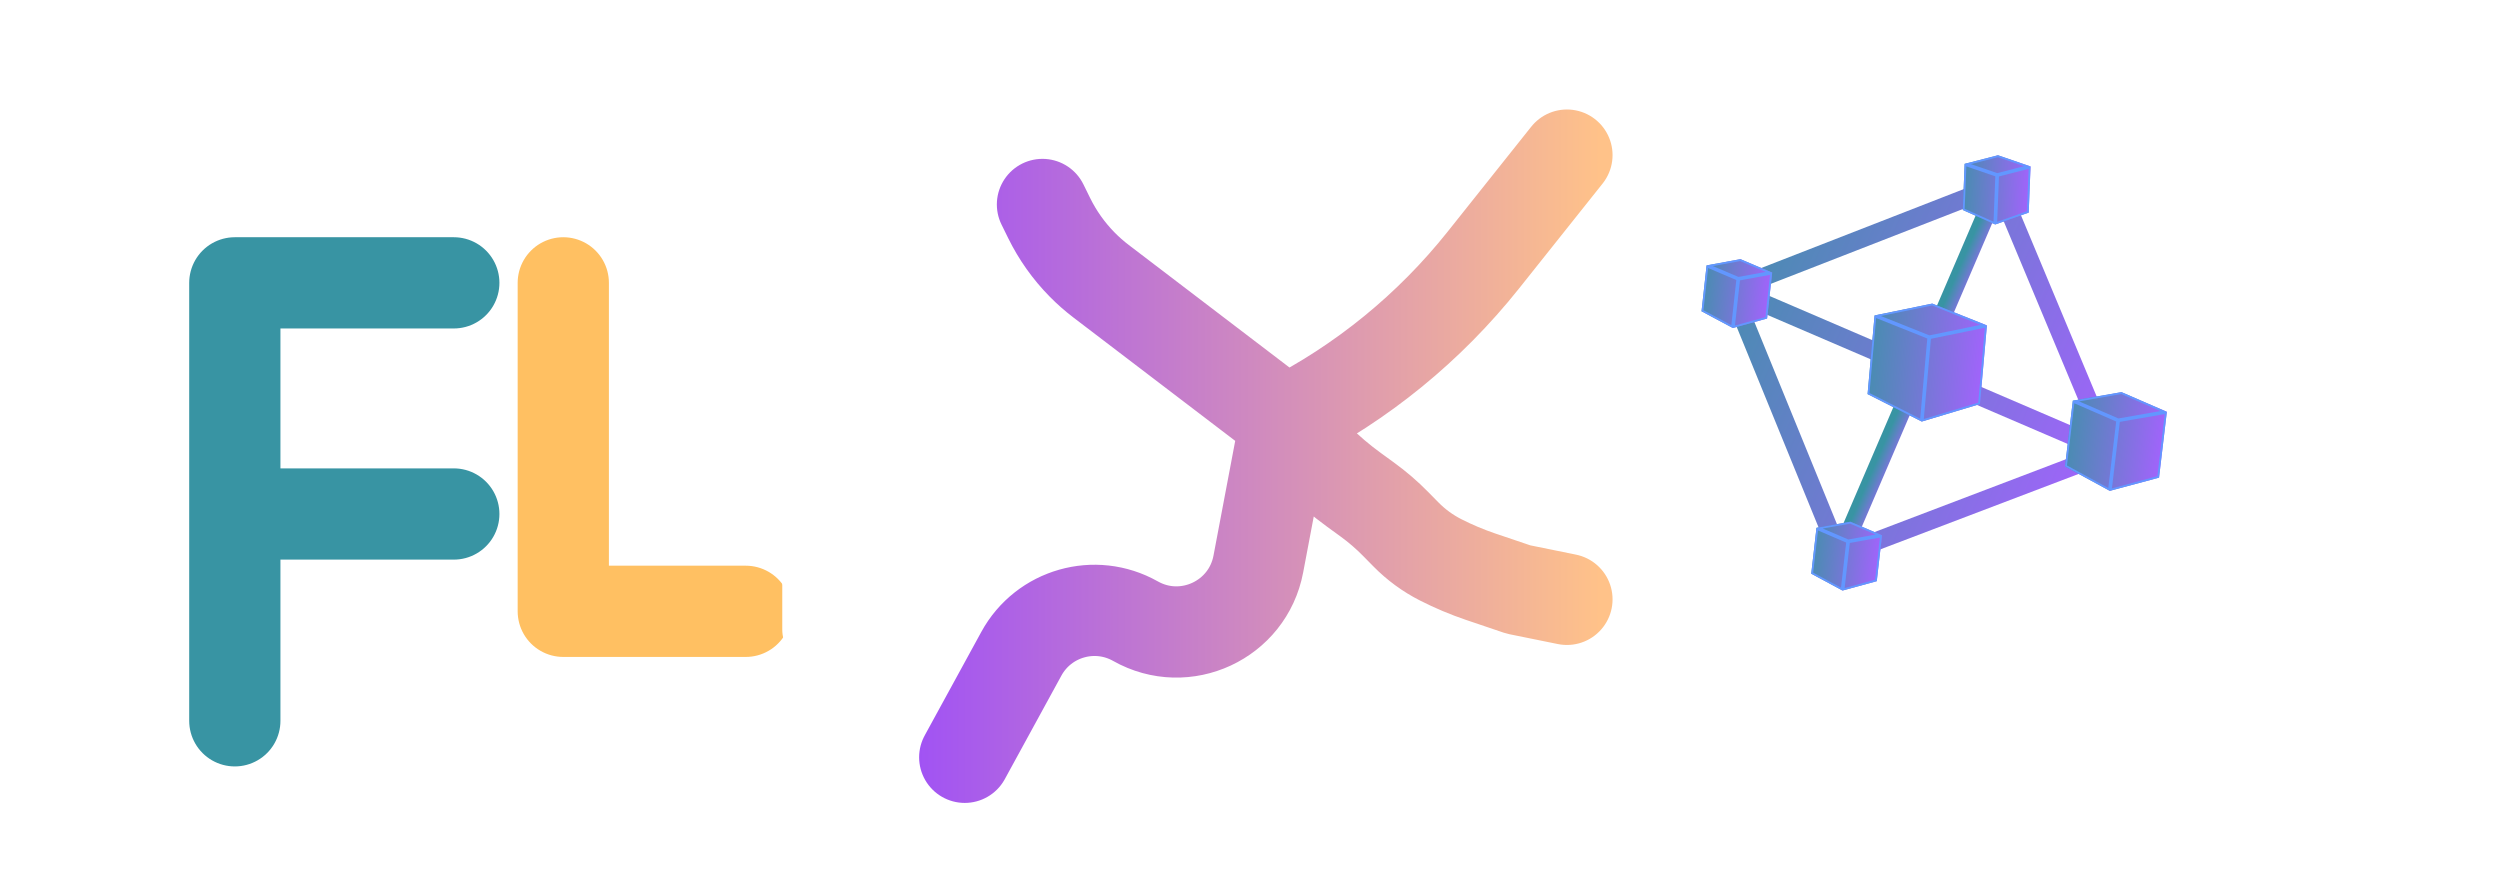 <svg width="137" height="48" viewBox="0 0 137 48" fill="none" xmlns="http://www.w3.org/2000/svg">
<g filter="url(#filter0_d_91_345)">
<path d="M30.868 11.5V29.5H40.868" stroke="#FFC062" stroke-width="5" stroke-linecap="round" stroke-linejoin="round"/>
<path d="M24.868 11.5H12.868V24.167M12.868 24.167H24.868M12.868 24.167V35.5" stroke="#3894A3" stroke-width="5" stroke-linecap="round" stroke-linejoin="round"/>
<path d="M53.868 10.5H44.868V20.77M44.868 20.77H53.868M44.868 20.77V30.5H53.868" stroke="white" stroke-width="4" stroke-linecap="round" stroke-linejoin="round"/>
<path d="M57.127 7.205L57.494 7.951C57.956 8.89 58.565 9.749 59.299 10.495V10.495C59.624 10.826 59.973 11.133 60.342 11.414L66.175 15.861L70.433 19.107M85.868 28.844L83.207 28.303L81.61 27.762L81.144 27.605C80.391 27.349 79.658 27.041 78.949 26.68V26.68V26.68C78.244 26.322 77.602 25.852 77.047 25.288L76.473 24.705C75.996 24.22 75.478 23.774 74.927 23.374L74.206 22.85C72.764 21.803 71.491 20.541 70.433 19.107V19.107M70.433 19.107V19.107C74.642 16.968 78.342 13.95 81.284 10.256L85.868 4.5M70.433 19.107L68.956 26.911C68.375 29.984 64.947 31.577 62.223 30.039V30.039C60.005 28.787 57.192 29.591 55.97 31.826L52.868 37.5" stroke="url(#paint0_linear_91_345)" stroke-width="5" stroke-linecap="round" stroke-linejoin="round"/>
</g>
<circle cx="105.479" cy="20.667" r="16" fill="white"/>
<g filter="url(#filter1_d_91_345)">
<path d="M94.873 15.863L109.521 10.155L115.632 24.781M94.873 15.863L100.817 30.417L115.632 24.781M94.873 15.863L115.632 24.781" stroke="url(#paint1_linear_91_345)" stroke-linecap="square" stroke-linejoin="round"/>
<path d="M109.521 10.156L100.746 30.583" stroke="url(#paint2_linear_91_345)" stroke-linecap="square" stroke-linejoin="round"/>
<g filter="url(#filter2_d_91_345)">
<path d="M93.521 14.543L95.258 15.28L94.961 17.975L93.244 17.058L93.521 14.543Z" fill="url(#paint3_linear_91_345)"/>
<path d="M95.258 15.28L97.114 14.939L96.837 17.454L94.961 17.975L95.258 15.28Z" fill="url(#paint4_linear_91_345)"/>
<path d="M95.377 14.202L97.114 14.939L95.258 15.28L93.521 14.543L95.377 14.202Z" fill="url(#paint5_linear_91_345)"/>
<path d="M93.297 17.03L93.563 14.615L95.204 15.312L94.92 17.896L93.297 17.03ZM96.941 14.92L95.264 15.228L93.694 14.562L95.371 14.254L96.941 14.92ZM95.304 15.322L97.057 15L96.791 17.415L95.019 17.907L95.304 15.322Z" stroke="#6297FF" stroke-width="0.1"/>
</g>
<g filter="url(#filter3_d_91_345)">
<path d="M99.543 28.924L101.278 29.668L100.97 32.362L99.256 31.439L99.543 28.924Z" fill="url(#paint6_linear_91_345)"/>
<path d="M101.278 29.668L103.135 29.335L102.848 31.849L100.97 32.362L101.278 29.668Z" fill="url(#paint7_linear_91_345)"/>
<path d="M101.401 28.591L103.135 29.335L101.278 29.668L99.543 28.924L101.401 28.591Z" fill="url(#paint8_linear_91_345)"/>
<path d="M99.309 31.411L99.585 28.997L101.224 29.7L100.929 32.283L99.309 31.411ZM102.962 29.315L101.283 29.616L99.716 28.944L101.395 28.643L102.962 29.315ZM101.323 29.711L103.078 29.396L102.802 31.81L101.028 32.294L101.323 29.711Z" stroke="#6297FF" stroke-width="0.1"/>
</g>
<g filter="url(#filter4_d_91_345)">
<path d="M113.591 21.956L116.075 23.035L115.617 26.899L113.163 25.563L113.591 21.956Z" fill="url(#paint9_linear_91_345)"/>
<path d="M116.075 23.035L118.744 22.567L118.316 26.175L115.617 26.899L116.075 23.035Z" fill="url(#paint10_linear_91_345)"/>
<path d="M116.259 21.489L118.744 22.567L116.075 23.035L113.591 21.956L116.259 21.489Z" fill="url(#paint11_linear_91_345)"/>
<path d="M113.216 25.535L113.632 22.028L116.021 23.066L115.576 26.82L113.216 25.535ZM118.571 22.547L116.082 22.983L113.763 21.976L116.253 21.541L118.571 22.547ZM116.121 23.077L118.686 22.628L118.27 26.135L115.675 26.832L116.121 23.077Z" stroke="#6297FF" stroke-width="0.1"/>
</g>
<g filter="url(#filter5_d_91_345)">
<path d="M107.661 8.979L109.446 9.592L109.34 12.301L107.562 11.508L107.661 8.979Z" fill="url(#paint12_linear_91_345)"/>
<path d="M109.446 9.592L111.274 9.121L111.174 11.65L109.34 12.301L109.446 9.592Z" fill="url(#paint13_linear_91_345)"/>
<path d="M109.489 8.508L111.274 9.121L109.446 9.592L107.661 8.979L109.489 8.508Z" fill="url(#paint14_linear_91_345)"/>
<path d="M107.613 11.476L107.709 9.048L109.395 9.627L109.293 12.226L107.613 11.476ZM111.1 9.114L109.448 9.54L107.835 8.986L109.487 8.561L111.1 9.114ZM109.495 9.631L111.221 9.186L111.126 11.614L109.393 12.229L109.495 9.631Z" stroke="#6297FF" stroke-width="0.1"/>
</g>
<g filter="url(#filter6_d_91_345)">
<path d="M102.726 17.286L105.722 18.483L105.312 23.101L102.343 21.596L102.726 17.286Z" fill="url(#paint15_linear_91_345)"/>
<path d="M105.722 18.483L108.883 17.833L108.5 22.143L105.312 23.101L105.722 18.483Z" fill="url(#paint16_linear_91_345)"/>
<path d="M105.887 16.636L108.883 17.833L105.722 18.483L102.726 17.286L105.887 16.636Z" fill="url(#paint17_linear_91_345)"/>
<path d="M102.396 21.567L102.77 17.358L105.669 18.516L105.269 23.023L102.396 21.567ZM108.71 17.818L105.727 18.431L102.899 17.302L105.882 16.688L108.71 17.818ZM105.769 18.525L108.827 17.896L108.453 22.105L105.368 23.032L105.769 18.525Z" stroke="#6297FF" stroke-width="0.1"/>
</g>
</g>
<defs>
<filter id="filter0_d_91_345" x="6.368" y="2" width="86.001" height="46.001" filterUnits="userSpaceOnUse" color-interpolation-filters="sRGB">
<feFlood flood-opacity="0" result="BackgroundImageFix"/>
<feColorMatrix in="SourceAlpha" type="matrix" values="0 0 0 0 0 0 0 0 0 0 0 0 0 0 0 0 0 0 127 0" result="hardAlpha"/>
<feOffset dy="4"/>
<feGaussianBlur stdDeviation="2"/>
<feComposite in2="hardAlpha" operator="out"/>
<feColorMatrix type="matrix" values="0 0 0 0 0.629 0 0 0 0 0.598 0 0 0 0 0.598 0 0 0 0.25 0"/>
<feBlend mode="normal" in2="BackgroundImageFix" result="effect1_dropShadow_91_345"/>
<feBlend mode="normal" in="SourceGraphic" in2="effect1_dropShadow_91_345" result="shape"/>
</filter>
<filter id="filter1_d_91_345" x="89.244" y="4.508" width="33.5" height="31.854" filterUnits="userSpaceOnUse" color-interpolation-filters="sRGB">
<feFlood flood-opacity="0" result="BackgroundImageFix"/>
<feColorMatrix in="SourceAlpha" type="matrix" values="0 0 0 0 0 0 0 0 0 0 0 0 0 0 0 0 0 0 127 0" result="hardAlpha"/>
<feOffset/>
<feGaussianBlur stdDeviation="2"/>
<feComposite in2="hardAlpha" operator="out"/>
<feColorMatrix type="matrix" values="0 0 0 0 0.592 0 0 0 0 0.278 0 0 0 0 1 0 0 0 0.4 0"/>
<feBlend mode="normal" in2="BackgroundImageFix" result="effect1_dropShadow_91_345"/>
<feBlend mode="normal" in="SourceGraphic" in2="effect1_dropShadow_91_345" result="shape"/>
</filter>
<filter id="filter2_d_91_345" x="85.244" y="6.202" width="19.87" height="19.773" filterUnits="userSpaceOnUse" color-interpolation-filters="sRGB">
<feFlood flood-opacity="0" result="BackgroundImageFix"/>
<feColorMatrix in="SourceAlpha" type="matrix" values="0 0 0 0 0 0 0 0 0 0 0 0 0 0 0 0 0 0 127 0" result="hardAlpha"/>
<feOffset/>
<feGaussianBlur stdDeviation="4"/>
<feComposite in2="hardAlpha" operator="out"/>
<feColorMatrix type="matrix" values="0 0 0 0 1 0 0 0 0 1 0 0 0 0 1 0 0 0 1 0"/>
<feBlend mode="normal" in2="BackgroundImageFix" result="effect1_dropShadow_91_345"/>
<feBlend mode="normal" in="SourceGraphic" in2="effect1_dropShadow_91_345" result="shape"/>
</filter>
<filter id="filter3_d_91_345" x="91.256" y="20.591" width="19.879" height="19.771" filterUnits="userSpaceOnUse" color-interpolation-filters="sRGB">
<feFlood flood-opacity="0" result="BackgroundImageFix"/>
<feColorMatrix in="SourceAlpha" type="matrix" values="0 0 0 0 0 0 0 0 0 0 0 0 0 0 0 0 0 0 127 0" result="hardAlpha"/>
<feOffset/>
<feGaussianBlur stdDeviation="4"/>
<feComposite in2="hardAlpha" operator="out"/>
<feColorMatrix type="matrix" values="0 0 0 0 1 0 0 0 0 1 0 0 0 0 1 0 0 0 1 0"/>
<feBlend mode="normal" in2="BackgroundImageFix" result="effect1_dropShadow_91_345"/>
<feBlend mode="normal" in="SourceGraphic" in2="effect1_dropShadow_91_345" result="shape"/>
</filter>
<filter id="filter4_d_91_345" x="105.163" y="13.489" width="21.581" height="21.411" filterUnits="userSpaceOnUse" color-interpolation-filters="sRGB">
<feFlood flood-opacity="0" result="BackgroundImageFix"/>
<feColorMatrix in="SourceAlpha" type="matrix" values="0 0 0 0 0 0 0 0 0 0 0 0 0 0 0 0 0 0 127 0" result="hardAlpha"/>
<feOffset/>
<feGaussianBlur stdDeviation="4"/>
<feComposite in2="hardAlpha" operator="out"/>
<feColorMatrix type="matrix" values="0 0 0 0 1 0 0 0 0 1 0 0 0 0 1 0 0 0 1 0"/>
<feBlend mode="normal" in2="BackgroundImageFix" result="effect1_dropShadow_91_345"/>
<feBlend mode="normal" in="SourceGraphic" in2="effect1_dropShadow_91_345" result="shape"/>
</filter>
<filter id="filter5_d_91_345" x="99.562" y="0.508" width="19.712" height="19.793" filterUnits="userSpaceOnUse" color-interpolation-filters="sRGB">
<feFlood flood-opacity="0" result="BackgroundImageFix"/>
<feColorMatrix in="SourceAlpha" type="matrix" values="0 0 0 0 0 0 0 0 0 0 0 0 0 0 0 0 0 0 127 0" result="hardAlpha"/>
<feOffset/>
<feGaussianBlur stdDeviation="4"/>
<feComposite in2="hardAlpha" operator="out"/>
<feColorMatrix type="matrix" values="0 0 0 0 1 0 0 0 0 1 0 0 0 0 1 0 0 0 1 0"/>
<feBlend mode="normal" in2="BackgroundImageFix" result="effect1_dropShadow_91_345"/>
<feBlend mode="normal" in="SourceGraphic" in2="effect1_dropShadow_91_345" result="shape"/>
</filter>
<filter id="filter6_d_91_345" x="94.343" y="8.636" width="22.54" height="22.465" filterUnits="userSpaceOnUse" color-interpolation-filters="sRGB">
<feFlood flood-opacity="0" result="BackgroundImageFix"/>
<feColorMatrix in="SourceAlpha" type="matrix" values="0 0 0 0 0 0 0 0 0 0 0 0 0 0 0 0 0 0 127 0" result="hardAlpha"/>
<feOffset/>
<feGaussianBlur stdDeviation="4"/>
<feComposite in2="hardAlpha" operator="out"/>
<feColorMatrix type="matrix" values="0 0 0 0 1 0 0 0 0 1 0 0 0 0 1 0 0 0 1 0"/>
<feBlend mode="normal" in2="BackgroundImageFix" result="effect1_dropShadow_91_345"/>
<feBlend mode="normal" in="SourceGraphic" in2="effect1_dropShadow_91_345" result="shape"/>
</filter>
<linearGradient id="paint0_linear_91_345" x1="46.332" y1="20.73" x2="87.709" y2="20.73" gradientUnits="userSpaceOnUse">
<stop stop-color="#9747FF"/>
<stop offset="1" stop-color="#FFC289"/>
</linearGradient>
<linearGradient id="paint1_linear_91_345" x1="90.76" y1="14.097" x2="116.79" y2="25.278" gradientUnits="userSpaceOnUse">
<stop stop-color="#3894A3"/>
<stop offset="1" stop-color="#A661FF"/>
</linearGradient>
<linearGradient id="paint2_linear_91_345" x1="104.952" y1="20.291" x2="106.104" y2="20.786" gradientUnits="userSpaceOnUse">
<stop stop-color="#3894A3"/>
<stop offset="1" stop-color="#A661FF"/>
</linearGradient>
<linearGradient id="paint3_linear_91_345" x1="92.661" y1="15.812" x2="97.166" y2="16.308" gradientUnits="userSpaceOnUse">
<stop stop-color="#3894A3"/>
<stop offset="1" stop-color="#A661FF"/>
</linearGradient>
<linearGradient id="paint4_linear_91_345" x1="92.661" y1="15.812" x2="97.166" y2="16.308" gradientUnits="userSpaceOnUse">
<stop stop-color="#3894A3"/>
<stop offset="1" stop-color="#A661FF"/>
</linearGradient>
<linearGradient id="paint5_linear_91_345" x1="92.661" y1="15.812" x2="97.166" y2="16.308" gradientUnits="userSpaceOnUse">
<stop stop-color="#3894A3"/>
<stop offset="1" stop-color="#A661FF"/>
</linearGradient>
<linearGradient id="paint6_linear_91_345" x1="98.678" y1="30.19" x2="103.181" y2="30.704" gradientUnits="userSpaceOnUse">
<stop stop-color="#3894A3"/>
<stop offset="1" stop-color="#A661FF"/>
</linearGradient>
<linearGradient id="paint7_linear_91_345" x1="98.678" y1="30.19" x2="103.181" y2="30.704" gradientUnits="userSpaceOnUse">
<stop stop-color="#3894A3"/>
<stop offset="1" stop-color="#A661FF"/>
</linearGradient>
<linearGradient id="paint8_linear_91_345" x1="98.678" y1="30.19" x2="103.181" y2="30.704" gradientUnits="userSpaceOnUse">
<stop stop-color="#3894A3"/>
<stop offset="1" stop-color="#A661FF"/>
</linearGradient>
<linearGradient id="paint9_linear_91_345" x1="112.341" y1="23.767" x2="118.802" y2="24.534" gradientUnits="userSpaceOnUse">
<stop stop-color="#3894A3"/>
<stop offset="1" stop-color="#A661FF"/>
</linearGradient>
<linearGradient id="paint10_linear_91_345" x1="112.341" y1="23.767" x2="118.802" y2="24.534" gradientUnits="userSpaceOnUse">
<stop stop-color="#3894A3"/>
<stop offset="1" stop-color="#A661FF"/>
</linearGradient>
<linearGradient id="paint11_linear_91_345" x1="112.341" y1="23.767" x2="118.802" y2="24.534" gradientUnits="userSpaceOnUse">
<stop stop-color="#3894A3"/>
<stop offset="1" stop-color="#A661FF"/>
</linearGradient>
<linearGradient id="paint12_linear_91_345" x1="106.893" y1="10.306" x2="111.422" y2="10.484" gradientUnits="userSpaceOnUse">
<stop stop-color="#3894A3"/>
<stop offset="1" stop-color="#A661FF"/>
</linearGradient>
<linearGradient id="paint13_linear_91_345" x1="106.893" y1="10.306" x2="111.422" y2="10.484" gradientUnits="userSpaceOnUse">
<stop stop-color="#3894A3"/>
<stop offset="1" stop-color="#A661FF"/>
</linearGradient>
<linearGradient id="paint14_linear_91_345" x1="106.893" y1="10.306" x2="111.422" y2="10.484" gradientUnits="userSpaceOnUse">
<stop stop-color="#3894A3"/>
<stop offset="1" stop-color="#A661FF"/>
</linearGradient>
<linearGradient id="paint15_linear_91_345" x1="101.301" y1="19.487" x2="109.021" y2="20.173" gradientUnits="userSpaceOnUse">
<stop stop-color="#3894A3"/>
<stop offset="1" stop-color="#A661FF"/>
</linearGradient>
<linearGradient id="paint16_linear_91_345" x1="101.301" y1="19.487" x2="109.021" y2="20.173" gradientUnits="userSpaceOnUse">
<stop stop-color="#3894A3"/>
<stop offset="1" stop-color="#A661FF"/>
</linearGradient>
<linearGradient id="paint17_linear_91_345" x1="101.301" y1="19.487" x2="109.021" y2="20.173" gradientUnits="userSpaceOnUse">
<stop stop-color="#3894A3"/>
<stop offset="1" stop-color="#A661FF"/>
</linearGradient>
</defs>
</svg>
